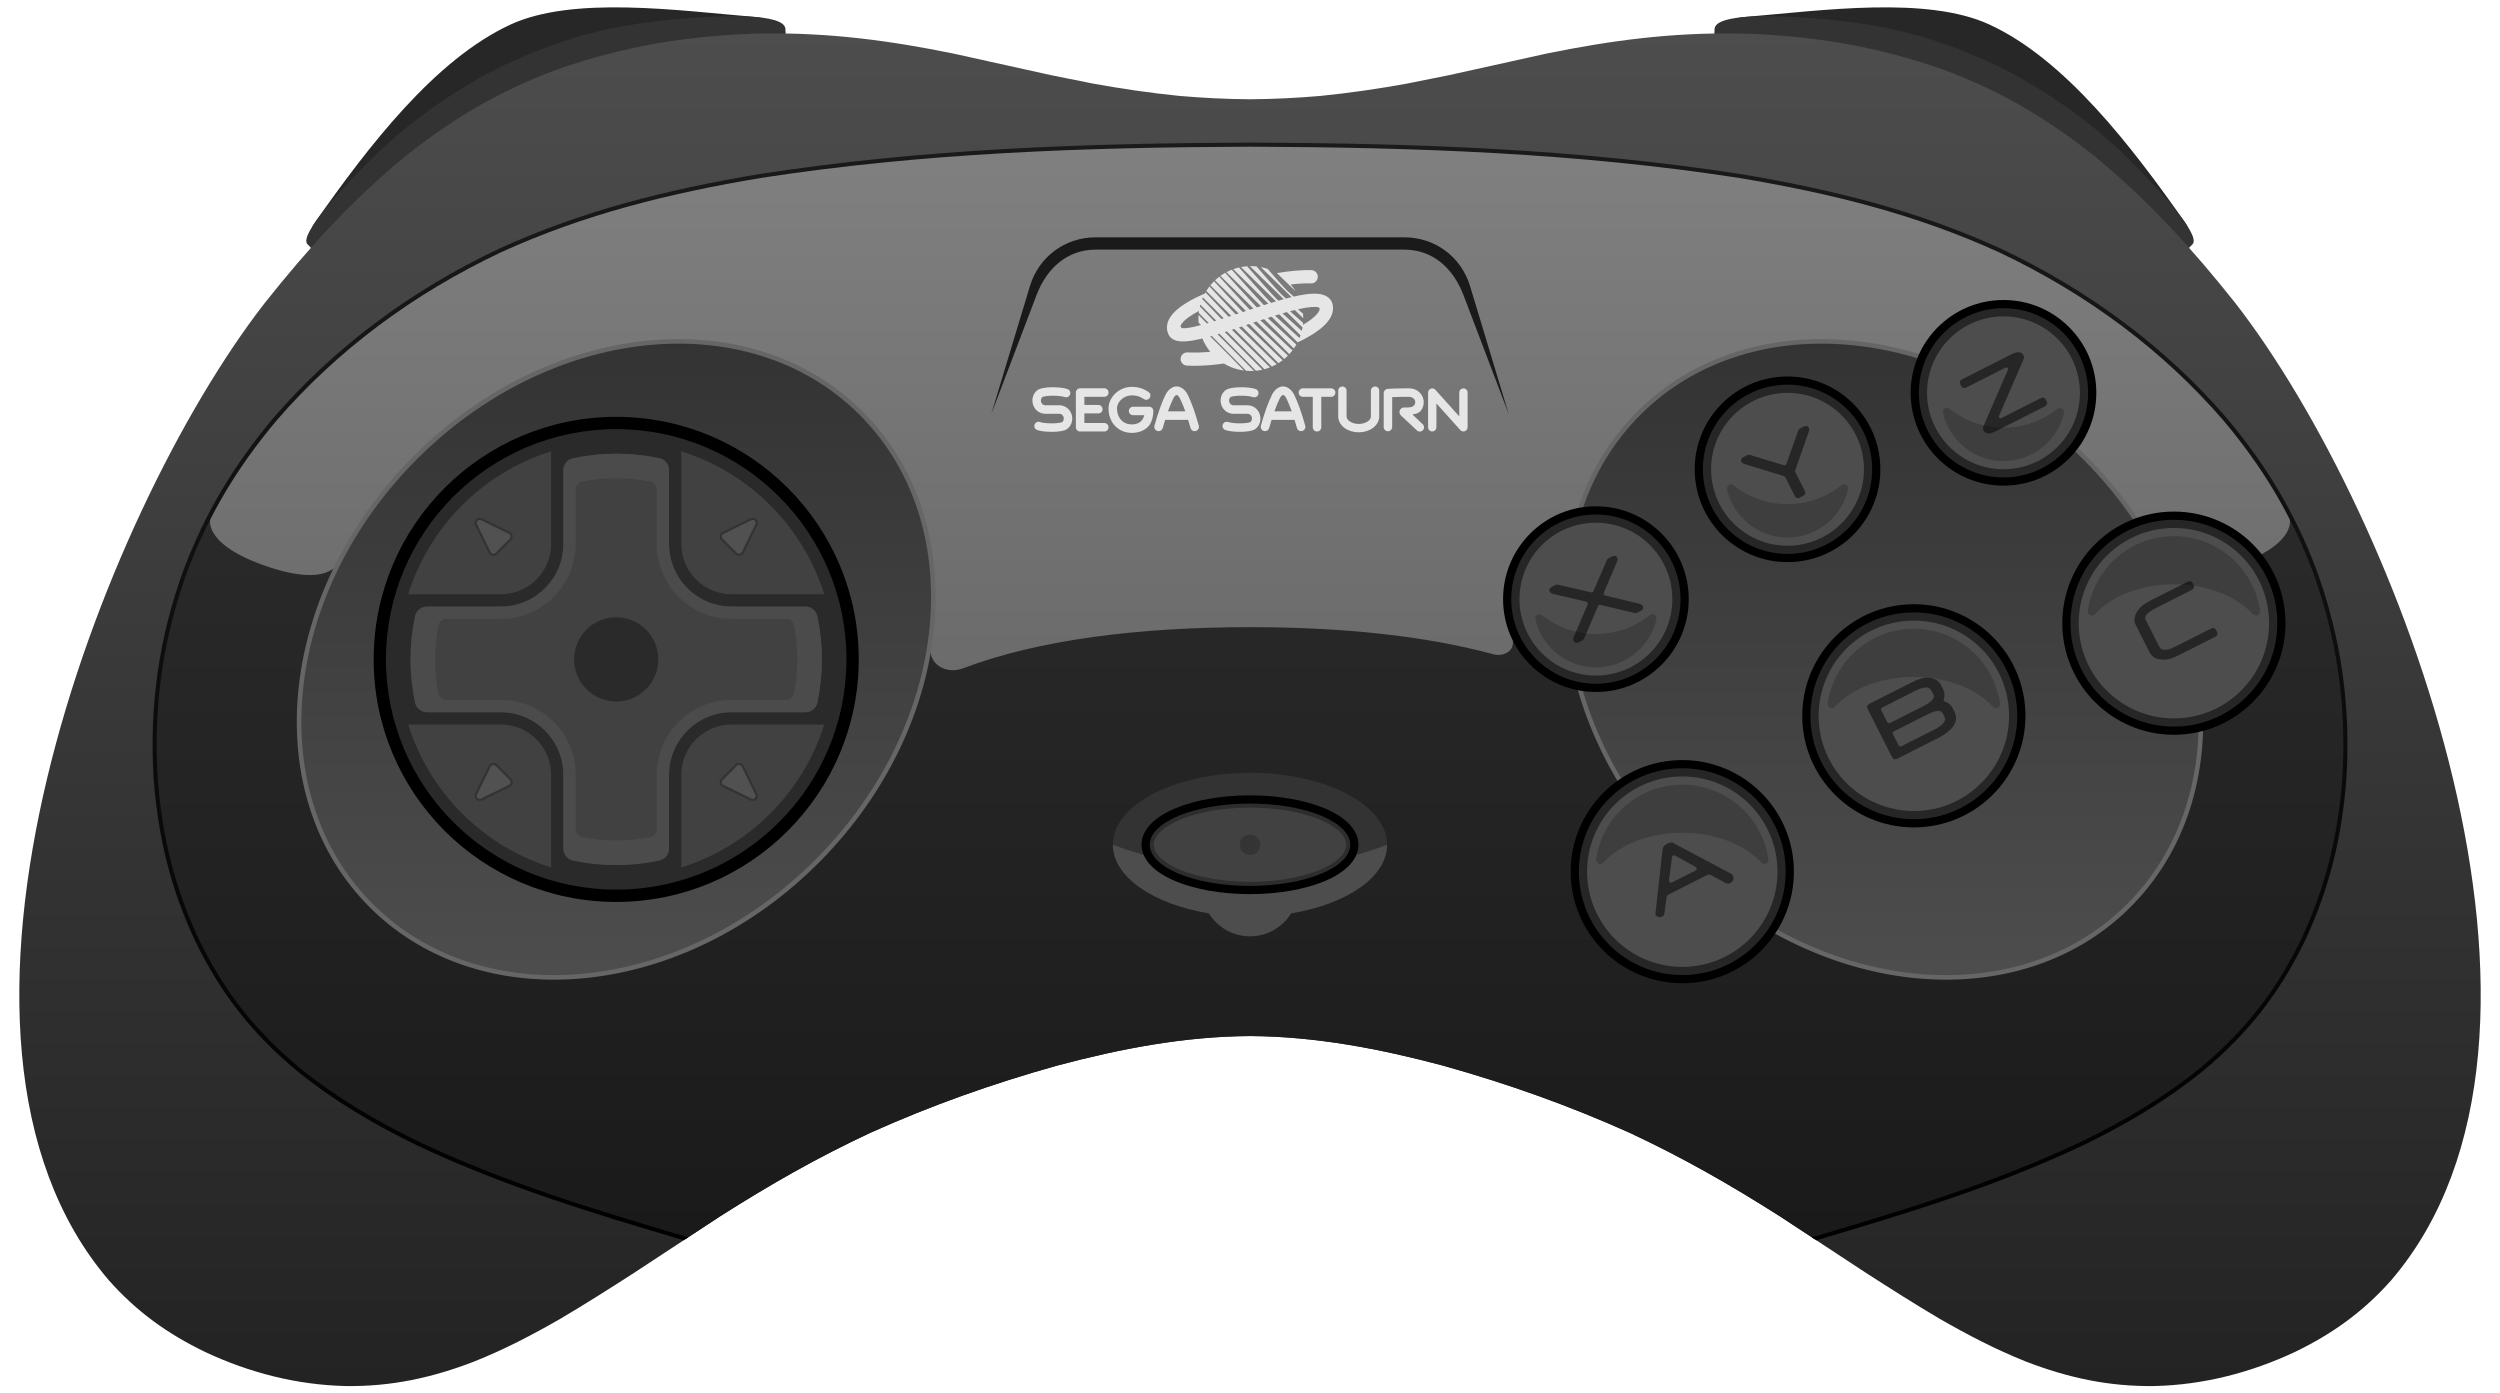 <?xml version="1.0" encoding="UTF-8"?>
<!DOCTYPE svg PUBLIC "-//W3C//DTD SVG 1.1//EN" "http://www.w3.org/Graphics/SVG/1.1/DTD/svg11.dtd">
<svg xml:space="preserve" viewBox="0 0 1098 612" width="1098px" height="612px" version="1.1" style="shape-rendering:geometricPrecision; fill-rule:evenodd; clip-rule:evenodd" xmlns="http://www.w3.org/2000/svg">
 <defs>
  <style type="text/css">
    .str0 {stroke:#666666;stroke-width:2}
    .fil10 {fill:black}
    .fil9 {fill:black}
    .fil21 {fill:#272727}
    .fil11 {fill:#2A2A2A}
    .fil8 {fill:#333333}
    .fil12 {fill:#414141}
    .fil16 {fill:#4B4B4B}
    .fil0 {fill:#4D4D4D}
    .fil13 {fill:#77828C}
    .fil6 {fill:#1A1A1A}
    .fil14 {fill:#333333}
    .fil15 {fill:#515151}
    .fil7 {fill:#E6E6E6}
    .fil18 {fill:black;fill-opacity:0.2}
    .fil17 {fill:#4D4D4D;fill-opacity:0.5}
    .fil20 {fill:black;fill-opacity:0.5}
    .fil19 {fill:#414141;fill-opacity:0.7}
    .fil5 {fill:url(#id0)}
    .fil1 {fill:url(#id1)}
    .fil2 {fill:url(#id2)}
    .fil3 {fill:url(#id3)}
    .fil4 {fill:url(#id4)}
  </style>
  <linearGradient id="id0" gradientUnits="userSpaceOnUse" x1="827.362" y1="427.333" x2="827.362" y2="147.988">
   <stop offset="0" style="stop-opacity:1; stop-color:#4D4D4D"/>
   <stop offset="1" style="stop-opacity:1; stop-color:#333333"/>
  </linearGradient>
  <linearGradient id="id1" gradientUnits="userSpaceOnUse" x1="549" y1="606.827" x2="549" y2="12.712">
   <stop offset="0" style="stop-opacity:1; stop-color:#232323"/>
   <stop offset="1" style="stop-opacity:1; stop-color:#4D4D4D"/>
  </linearGradient>
  <linearGradient id="id2" gradientUnits="userSpaceOnUse" x1="549" y1="351.975" x2="549" y2="61.583">
   <stop offset="0" style="stop-opacity:1; stop-color:#666666"/>
   <stop offset="1" style="stop-opacity:1; stop-color:gray"/>
  </linearGradient>
  <linearGradient id="id3" gradientUnits="userSpaceOnUse" x1="549.002" y1="542.184" x2="549.002" y2="223.452">
   <stop offset="0" style="stop-opacity:1; stop-color:#1A1A1A"/>
   <stop offset="1" style="stop-opacity:1; stop-color:#2A2A2A"/>
  </linearGradient>
  <linearGradient id="id4" gradientUnits="userSpaceOnUse" x1="549.002" y1="542.787" x2="549.002" y2="60.686">
   <stop offset="0" style="stop-opacity:1; stop-color:black"/>
   <stop offset="1" style="stop-opacity:1; stop-color:#1A1A1A"/>
  </linearGradient>
 </defs>
 <g>
  <path class="fil0" d="M924.19 65.098c-25.021,-20.097 -65.45,-40.779 -96.454,-48.268 -10.372,-2.505 -74.852,-12.546 -74.714,-2.122 0.282,1.867 6.513,1.443 9.906,1.481 31.452,0.729 59.918,5.43 89.623,15.979 25.104,9.304 45.359,21.996 66.217,38.749 15.033,12.412 37.641,40.824 42.639,37.892 5.102,-5.606 -30.469,-38.122 -37.217,-43.711zm-750.38 0c25.021,-20.097 65.45,-40.779 96.454,-48.268 10.372,-2.505 74.852,-12.546 74.714,-2.122 -0.282,1.867 -6.513,1.443 -9.906,1.481 -31.452,0.729 -59.918,5.43 -89.623,15.979 -25.104,9.304 -45.359,21.996 -66.217,38.749 -15.033,12.412 -37.641,40.824 -42.639,37.892 -5.102,-5.606 30.469,-38.122 37.217,-43.711z"/>
  <path class="fil1" d="M549 43.601c-10.522,-0.086 -20.571,-0.573 -31.052,-1.482 -12.974,-1.308 -25.427,-3.138 -38.252,-5.472l-18.021 -3.621 -42.71 -9.452c-28.782,-5.883 -54.586,-9.227 -84.031,-8.897 -31.451,0.728 -60.88,5.43 -90.584,15.98 -25.104,9.303 -46.048,21.719 -66.905,38.473 -23.304,19.24 -42.35,40.266 -61.115,63.877 -71.822,92.349 -160.451,321.851 -68.539,429.284 12.18,13.759 25.828,23.56 42.336,31.516 19.425,9.106 40.269,14.465 61.755,14.949 19.943,0.261 37.719,-3.594 56.277,-10.728 13.468,-5.387 25.628,-11.723 38.179,-18.95 10.985,-6.499 21.527,-13.197 32.262,-20.114l37.568 -24.687c21.827,-13.888 42.637,-25.802 66.107,-36.763 27.02,-12.121 53.465,-21.496 81.984,-29.5 27.8,-7.4 55.881,-12.823 84.741,-12.977 28.86,0.154 56.941,5.577 84.741,12.977 28.519,8.004 54.964,17.379 81.984,29.5 23.47,10.961 44.28,22.875 66.107,36.763l37.568 24.687c10.735,6.917 21.277,13.615 32.262,20.114 12.551,7.227 24.711,13.563 38.179,18.95 18.558,7.134 36.334,10.989 56.277,10.728 21.486,-0.484 42.33,-5.843 61.755,-14.949 16.508,-7.956 30.156,-17.757 42.336,-31.516 91.912,-107.433 3.283,-336.935 -68.539,-429.284 -18.765,-23.611 -37.811,-44.637 -61.115,-63.877 -20.857,-16.754 -41.801,-29.17 -66.905,-38.473 -29.704,-10.55 -59.133,-15.252 -90.584,-15.98 -29.445,-0.33 -55.249,3.014 -84.031,8.897l-42.71 9.452 -18.021 3.621c-12.825,2.334 -25.278,4.164 -38.252,5.472 -10.481,0.909 -20.53,1.396 -31.052,1.482z"/>
  <path class="fil2" d="M1005.253 225.394c-7.668,-14.589 -16.85,-27.981 -28.006,-41.249 -27.221,-31.601 -61.183,-56.318 -98.818,-74.112 -36.981,-16.893 -74.252,-26 -114.23,-32.722 -71.91,-11.123 -142.538,-13.479 -215.199,-13.786 -72.659,0.307 -143.293,2.662 -215.2,13.786 -39.975,6.719 -77.252,15.83 -114.229,32.722 -37.697,17.824 -71.538,42.483 -98.82,74.112 -11.165,13.297 -20.338,26.667 -28.003,41.249 -3.165,9.701 7.999,89.559 23.315,94.958 126.943,44.749 738.934,44.754 865.874,0 15.316,-5.399 26.481,-85.257 23.316,-94.958z"/>
  <path class="fil3" d="M796.818 544.126l-14.987 -9.849c-21.828,-13.891 -42.636,-25.799 -66.107,-36.763 -27.018,-12.12 -53.466,-21.497 -81.984,-29.5 -27.799,-7.4 -55.881,-12.823 -84.74,-12.977 -28.86,0.154 -56.941,5.577 -84.741,12.977 -28.519,8.004 -54.964,17.379 -81.984,29.5 -23.47,10.961 -44.28,22.875 -66.107,36.763l-14.989 9.85c-40.676,-12.057 -79.036,-23.711 -117.398,-41.772 -19.139,-9.311 -36.35,-19.393 -52.929,-32.817 -19.578,-16.389 -32.942,-33.373 -44.243,-56.454 -10.837,-23.069 -16.341,-45.78 -18.239,-71.151 -1.948,-31.777 2.213,-61.467 13.099,-91.397 3.363,-8.865 7.096,-17.184 11.279,-25.142 -3.165,9.701 7.998,17.557 23.315,22.957 15.318,5.399 28.502,6.39 33.017,-1.786 21.525,-19.765 261.968,16.158 259.467,35.137 -1.503,11.402 7.99,14.251 14.236,11.88 33.453,-12.7 77.7,-18.135 126.217,-18.135 39.748,0 76.632,3.649 107.061,11.95 3.534,0.964 9.053,-0.832 8.367,-6.056 53.185,17.312 234.04,-81.102 284.492,-34.776 4.515,8.176 17.699,7.186 33.017,1.786 15.317,-5.4 26.481,-13.256 23.316,-22.957 4.185,7.966 7.918,16.287 11.277,25.142 10.875,29.965 15.057,59.585 13.099,91.397 -1.918,25.406 -7.384,48.046 -18.239,71.151 -11.296,23.072 -24.669,40.074 -44.243,56.454 -16.59,13.432 -33.781,23.496 -52.929,32.817 -38.375,18.061 -76.709,29.71 -117.4,41.771z"/>
  <path class="fil4" d="M549 64.421c-36.299,0.153 -72.103,0.82 -107.833,2.837 -35.693,2.015 -71.285,5.38 -107.177,10.931 -19.964,3.355 -39.293,7.316 -58.19,12.533 -18.882,5.212 -37.389,11.693 -55.816,20.109 -19.112,9.036 -37.257,19.847 -54.018,32.416 -16.196,12.147 -31.138,25.958 -44.502,41.444 -8.597,10.24 -16.035,20.553 -22.48,31.397 -6.448,10.847 -11.933,22.262 -16.675,34.765 -5.418,14.9 -9.165,29.743 -11.313,44.815 -2.147,15.062 -2.698,30.358 -1.732,46.172 0.945,12.635 2.79,24.633 5.746,36.314 2.954,11.683 7.021,23.076 12.412,34.55 5.608,11.454 11.729,21.399 18.87,30.512 7.162,9.13 15.397,17.479 25.137,25.632 8.248,6.68 16.661,12.532 25.395,17.874 8.739,5.345 17.802,10.181 27.348,14.824 19.14,9.012 38.288,16.412 57.728,23.064 19.475,6.664 39.216,12.571 59.532,18.593l0.797 0.234 -1.965 1.292c-20.126,-5.967 -39.689,-11.829 -58.94,-18.417 -19.497,-6.671 -38.709,-14.097 -57.926,-23.145 -9.594,-4.666 -18.714,-9.533 -27.509,-14.911 -8.797,-5.38 -17.287,-11.289 -25.613,-18.031 -9.838,-8.233 -18.117,-16.62 -25.356,-25.849 -7.221,-9.213 -13.448,-19.322 -19.115,-30.899 -5.448,-11.591 -9.56,-23.106 -12.54,-34.888 -2.98,-11.782 -4.84,-23.853 -5.791,-36.589 -0.975,-15.932 -0.42,-31.399 1.744,-46.584 2.166,-15.196 5.942,-30.161 11.408,-45.186 4.781,-12.609 10.314,-24.126 16.811,-35.057 6.499,-10.934 13.967,-21.294 22.624,-31.605 13.446,-15.581 28.529,-29.531 44.829,-41.755 16.866,-12.65 35.086,-23.508 54.298,-32.592 18.519,-8.457 37.167,-14.992 56.134,-20.229 18.977,-5.239 38.321,-9.204 58.331,-12.567 35.978,-5.563 71.687,-8.943 107.416,-10.96 35.725,-2.017 71.579,-2.684 107.937,-2.837 36.358,0.153 72.203,0.82 107.928,2.837 35.728,2.017 71.438,5.397 107.416,10.96 20.01,3.363 39.354,7.328 58.33,12.567 18.967,5.237 37.616,11.772 56.135,20.229 19.212,9.084 37.431,19.942 54.297,32.592 16.301,12.224 31.384,26.174 44.829,41.755 8.658,10.311 16.126,20.671 22.625,31.605 6.497,10.931 12.03,22.448 16.811,35.057 5.465,15.025 9.242,29.99 11.408,45.186 2.164,15.185 2.719,30.652 1.744,46.584 -0.952,12.736 -2.811,24.807 -5.791,36.589 -2.98,11.782 -7.093,23.297 -12.54,34.888 -5.667,11.577 -11.895,21.686 -19.115,30.899 -7.239,9.229 -15.518,17.616 -25.357,25.849 -8.325,6.742 -16.816,12.651 -25.612,18.031 -8.794,5.378 -17.916,10.245 -27.51,14.911 -19.216,9.048 -38.428,16.474 -57.925,23.145 -19.251,6.588 -38.814,12.45 -58.941,18.418l-1.966 -1.292 0.798 -0.235c20.317,-6.022 40.057,-11.929 59.532,-18.593 19.44,-6.652 38.589,-14.052 57.729,-23.064 9.546,-4.643 18.609,-9.479 27.348,-14.824 8.734,-5.342 17.147,-11.194 25.395,-17.874 9.739,-8.153 17.974,-16.502 25.137,-25.632 7.141,-9.113 13.262,-19.058 18.87,-30.512 5.391,-11.474 9.458,-22.867 12.412,-34.55 2.956,-11.681 4.801,-23.679 5.746,-36.314 0.966,-15.814 0.415,-31.11 -1.733,-46.172 -2.147,-15.072 -5.894,-29.915 -11.312,-44.815 -4.742,-12.503 -10.227,-23.918 -16.675,-34.765 -6.446,-10.844 -13.883,-21.157 -22.481,-31.397 -13.364,-15.486 -28.305,-29.297 -44.502,-41.444 -16.76,-12.569 -34.905,-23.38 -54.017,-32.416 -18.428,-8.416 -36.935,-14.897 -55.817,-20.109 -18.896,-5.217 -38.225,-9.178 -58.19,-12.533 -35.891,-5.551 -71.483,-8.916 -107.176,-10.931 -35.73,-2.017 -71.537,-2.684 -107.836,-2.837z"/>
  <path class="fil5 str0" d="M720.255 180.99c-49.176,48.494 -41.089,136.435 18.065,196.421 59.154,59.985 146.973,69.299 196.149,20.805 49.176,-48.494 41.089,-136.436 -18.064,-196.421 -59.155,-59.986 -146.974,-69.3 -196.15,-20.805zm-342.51 0c49.176,48.494 41.089,136.435 -18.065,196.421 -59.154,59.985 -146.973,69.299 -196.149,20.805 -49.177,-48.494 -41.089,-136.436 18.064,-196.421 59.155,-59.986 146.974,-69.3 196.15,-20.805z"/>
  <path class="fil6" d="M662.626 181.856l-16.968 -56.182c-3.889,-12.879 -15.406,-21.444 -28.877,-21.444l-135.563 0c-13.471,0 -24.988,8.567 -28.877,21.444l-16.97 56.182 19.875 -52.266c4.449,-11.699 13.437,-19.954 25.971,-19.954l135.564 0c12.534,0 21.523,8.255 25.971,19.954l19.874 52.266z"/>
  <path class="fil7" d="M526.403 138.318c-0.036,0.528 -0.056,1.06 -0.056,1.597 0,0.595 0.022,1.185 0.067,1.768l1.071 1.085c-0.242,0.066 -0.478,0.128 -0.709,0.189l-0.262 -0.265c0.013,0.107 0.027,0.215 0.042,0.322 -3.807,0.984 -5.972,1.234 -7.147,1.126 -0.843,-0.078 -1.046,-0.862 -0.795,-1.337 0.088,-0.175 0.204,-0.359 0.34,-0.562 1.232,-1.767 3.898,-3.722 7.638,-5.684 -0.042,0.283 -0.078,0.57 -0.109,0.856l4.368 4.416c-0.264,0.077 -0.526,0.153 -0.785,0.227 -1.233,-1.256 -2.485,-2.534 -3.663,-3.738zm5.803 9.236l15.085 15.29c0.685,0.062 1.379,0.095 2.08,0.095 0.457,0 0.911,-0.016 1.361,-0.041 -4.775,-4.852 -11.174,-11.337 -12.912,-13.022 -0.611,-0.591 -1.712,-1.692 -3.076,-3.07 0.261,-0.079 0.525,-0.16 0.79,-0.241l16.084 16.264c0.974,-0.094 1.93,-0.249 2.865,-0.46 -4.88,-4.894 -12.479,-12.504 -14.386,-14.353 -0.475,-0.459 -1.242,-1.226 -2.194,-2.19 0.307,-0.097 0.617,-0.196 0.927,-0.295l16.511 16.624c0.837,-0.223 1.655,-0.492 2.451,-0.805 -4.842,-4.785 -13.391,-13.23 -15.418,-15.194 -0.323,-0.314 -0.781,-0.771 -1.34,-1.337 0.358,-0.117 0.718,-0.235 1.081,-0.354l16.485 16.547c0.729,-0.319 1.438,-0.675 2.126,-1.065 -4.772,-4.653 -13.965,-13.615 -16.065,-15.652 -0.145,-0.14 -0.315,-0.308 -0.509,-0.501 0.411,-0.136 0.822,-0.273 1.236,-0.411l16.096 16.113c0.641,-0.397 1.26,-0.825 1.856,-1.28 -4.542,-4.369 -13.406,-12.894 -16.061,-15.462l0.522 -0.174 0.839 -0.28 15.403 15.359c0.559,-0.463 1.097,-0.953 1.61,-1.467 -4.211,-3.993 -11.903,-11.291 -15.238,-14.483 0.494,-0.165 0.989,-0.329 1.484,-0.492l14.395 14.307c0.477,-0.518 0.931,-1.058 1.36,-1.617 -3.978,-3.725 -10.535,-9.871 -14.091,-13.238 0.541,-0.178 1.082,-0.354 1.62,-0.529l13.073 12.945c0.396,-0.566 0.768,-1.151 1.112,-1.753 -3.715,-3.429 -9.139,-8.445 -12.62,-11.698 0.582,-0.186 1.161,-0.37 1.736,-0.551l11.416 11.264 -0.016 0.031c5.696,-2.65 10.075,-5.536 12.636,-8.398 2.325,-2.579 3.285,-5.214 2.859,-7.821 -0.272,-1.714 -1.211,-3.1 -2.704,-4.001 -2.859,-1.729 -7.661,-1.48 -14.47,0.111 -1.393,-1.239 -2.475,-2.218 -3.021,-2.748 -1.408,-1.367 -5.011,-5.471 -8.414,-9.415 -0.976,-0.33 -1.982,-0.596 -3.011,-0.795l13.516 13.18c-0.8,0.196 -1.626,0.41 -2.479,0.639 -0.839,-0.761 -1.492,-1.363 -1.879,-1.738 -1.775,-1.723 -7.062,-7.757 -11.057,-12.366 -0.818,-0.088 -1.648,-0.135 -2.489,-0.135 -0.131,0 -0.261,0.003 -0.391,0.006l14.834 14.501c-0.756,0.209 -1.532,0.43 -2.329,0.663 -0.354,-0.33 -0.643,-0.604 -0.855,-0.809 -2.034,-1.968 -8.791,-9.646 -12.859,-14.304 -0.92,0.063 -1.825,0.181 -2.712,0.348l15.366 15.078c-0.704,0.21 -1.424,0.428 -2.159,0.654 -2.366,-2.314 -10.293,-11.262 -14.075,-15.551 -0.866,0.199 -1.713,0.448 -2.539,0.742l15.429 15.177c-0.643,0.201 -1.297,0.407 -1.962,0.619 -3.304,-3.433 -11.06,-12.113 -14.123,-15.552 -0.799,0.312 -1.577,0.669 -2.33,1.065l15.115 14.915c-0.582,0.188 -1.173,0.379 -1.773,0.575 -3.865,-4.073 -11.386,-12.406 -13.893,-15.19 -0.725,0.407 -1.426,0.851 -2.1,1.331l14.492 14.35c-0.528,0.173 -1.062,0.349 -1.601,0.528 -4.164,-4.394 -11.2,-12.107 -13.389,-14.512 -0.647,0.49 -1.268,1.012 -1.86,1.564l13.584 13.5c-0.437,0.144 -0.876,0.291 -1.32,0.439l-0.1 0.033c-4.169,-4.393 -10.421,-11.163 -12.613,-13.541 -0.57,0.563 -1.113,1.155 -1.623,1.774l12.411 12.375c-0.425,0.141 -0.848,0.28 -1.268,0.42 -3.927,-4.123 -9.217,-9.779 -11.553,-12.281 -0.49,0.632 -0.949,1.291 -1.373,1.974l10.947 10.957c-0.383,0.125 -0.764,0.249 -1.143,0.373 -3.492,-3.647 -7.767,-8.166 -10.173,-10.716 -0.106,0.182 -0.209,0.365 -0.31,0.551 -6.182,2.652 -12.173,6.051 -14.917,9.999 -2.23,3.207 -1.841,5.95 -1.115,7.685 1.822,4.408 8.043,3.623 13.905,2.286 0.352,-0.081 0.71,-0.167 1.073,-0.256 0.875,2.13 2.061,4.099 3.5,5.853 -3.588,0.324 -6.967,0.421 -9.989,0.266 -1.619,-0.088 -2.994,1.172 -3.053,2.791 -0.058,1.608 1.212,2.935 2.811,3.013 1.056,0.048 2.141,0.077 3.255,0.077 4.01,0 8.388,-0.338 12.95,-0.991 1.574,0.945 3.269,1.707 5.058,2.256 1.21,0.372 2.462,0.646 3.749,0.815 -4.364,-4.488 -9.305,-9.547 -10.807,-11.004 -0.744,-0.72 -2.219,-2.19 -4.013,-3.992 0.224,-0.063 0.449,-0.126 0.676,-0.191zm40.021 -4.864c0.035,-0.29 0.064,-0.582 0.089,-0.875 -1.914,-1.705 -3.915,-3.492 -5.724,-5.117 0.715,-0.191 1.413,-0.37 2.095,-0.537l3.705 3.622c-0.004,-0.665 -0.036,-1.324 -0.095,-1.975 -0.753,-0.665 -1.502,-1.327 -2.231,-1.972 5.167,-1.17 7.639,-1.142 8.782,-0.95 0.562,0.097 0.891,0.679 0.707,1.211 -0.271,0.785 -0.892,1.56 -1.318,2.035 -1.337,1.491 -3.388,3.034 -6.01,4.558zm-7.012 -5.617l6.851 6.724 -0.312 1.526c-2.753,-2.481 -5.906,-5.327 -8.503,-7.69 0.664,-0.194 1.319,-0.381 1.964,-0.56zm-3.396 0.984l9.373 9.219 -0.445 1.204c-3.334,-3.04 -7.622,-6.955 -10.774,-9.861 0.621,-0.192 1.237,-0.38 1.846,-0.562zm-33.512 -7.45l9.16 9.194c-0.338,0.107 -0.673,0.214 -1.006,0.319 -2.896,-3.001 -6.168,-6.42 -8.451,-8.809l0.297 -0.704zm-1.135 3.185l6.995 7.044c-0.296,0.091 -0.591,0.181 -0.883,0.27 -2.149,-2.209 -4.425,-4.561 -6.316,-6.518l0.204 -0.796zm33.648 -13.855c5.842,-0.969 11.138,-1.435 15.159,-1.282 1.609,0.058 2.859,1.406 2.791,3.014 -0.058,1.618 -1.405,2.868 -3.014,2.8 -2.484,-0.096 -5.52,0.071 -8.902,0.467 0.794,0.925 1.515,1.914 2.156,2.959l-8.195 -7.962 0.005 0.004zm81.92 50.645c-1.015,0 -1.835,0.82 -1.835,1.834l0 10.446 -10.498 -11.673c-0.51,-0.569 -1.311,-0.762 -2.022,-0.485 -0.71,0.272 -1.175,0.957 -1.175,1.712l0 15.239c0,1.015 0.821,1.835 1.835,1.835 1.014,0 1.834,-0.82 1.834,-1.835l0 -10.445 10.498 11.673c0.355,0.394 0.853,0.607 1.363,0.607 0.219,0 0.446,-0.039 0.659,-0.122 0.71,-0.272 1.175,-0.956 1.175,-1.713l0 -15.239c0,-1.014 -0.82,-1.834 -1.834,-1.834zm-22.158 11.667c-0.123,-0.117 -0.051,-0.33 0.123,-0.343 3.404,-0.213 4.418,-2.765 4.593,-4.935 0,-0.007 0,-0.013 0,-0.02 0.11,-1.537 -0.491,-3.171 -1.602,-4.366 -0.866,-0.931 -2.448,-2.035 -5.097,-2.035 -1.964,0 -4.174,0.032 -6.053,0.09 -3.088,0.096 -3.308,0.174 -3.598,0.284 -0.737,0.265 -1.228,0.963 -1.228,1.744l0 14.884c0,1.059 0.885,1.912 1.951,1.861 1.001,-0.045 1.776,-0.911 1.776,-1.912l0.001 -13.089c1.634,-0.065 4.341,-0.135 7.151,-0.135 1.046,0 1.841,0.284 2.364,0.846 0.53,0.569 0.633,1.24 0.613,1.557 -0.045,0.575 -0.199,2.274 -3.249,2.274l-1.595 0c-0.821,0 -1.583,0.465 -1.912,1.214 -0.349,0.795 -0.162,1.712 0.471,2.3l7.016 6.576c0.362,0.336 0.82,0.504 1.272,0.504 0.498,0 0.996,-0.2 1.364,-0.587 0.704,-0.75 0.665,-1.932 -0.084,-2.636l-4.277 -4.076zm-16.647 -12.501c-1.015,0 -1.835,0.821 -1.835,1.835l0 11.331c0,1.75 -2.494,3.288 -5.343,3.288 -2.841,0 -5.342,-1.538 -5.342,-3.288l0 -11.331c0,-1.014 -0.82,-1.835 -1.835,-1.835 -1.014,0 -1.834,0.821 -1.834,1.835l0 11.331c0,1.945 1.047,3.811 2.868,5.11 1.66,1.188 3.844,1.841 6.137,1.841 2.294,0 4.47,-0.653 6.137,-1.841 1.822,-1.299 2.868,-3.165 2.868,-5.11l0 -11.331c0.013,-1.014 -0.807,-1.835 -1.821,-1.835zm-19.303 0.802l-12.397 0c-1.027,0 -1.867,0.833 -1.867,1.866 0,1.028 0.834,1.867 1.867,1.867l4.335 0 0 13.372c0,1.028 0.833,1.868 1.867,1.868 1.033,0 1.867,-0.834 1.867,-1.868l0 -13.372 4.335 0c1.027,0 1.866,-0.833 1.866,-1.867 -0.006,-1.026 -0.839,-1.866 -1.873,-1.866zm-16.227 2.842c-0.963,-1.97 -2.836,-3.682 -4.884,-3.682 -2.048,0 -3.921,1.712 -4.884,3.682 -1.679,3.423 -3.269,7.861 -4.858,13.572 -0.278,1.008 0.311,2.048 1.311,2.326 0.168,0.045 0.343,0.071 0.511,0.071 0.827,0 1.589,-0.549 1.822,-1.382 0.349,-1.26 0.704,-2.449 1.052,-3.579l10.097 0c0.35,1.13 0.698,2.319 1.054,3.579 0.277,1.007 1.324,1.595 2.325,1.311 1.008,-0.278 1.596,-1.324 1.311,-2.326 -1.595,-5.711 -3.184,-10.149 -4.857,-13.572zm-8.695 7.28c0.768,-2.144 1.537,-4.012 2.325,-5.614 0.336,-0.684 0.879,-1.563 1.486,-1.563 0.614,0 1.156,0.879 1.492,1.563 0.788,1.609 1.557,3.47 2.326,5.614l-7.629 0 0 0zm-6.144 2.662c-0.246,-3.03 -2.694,-5.336 -5.633,-5.336 -0.065,0 -0.123,0 -0.188,0l-1.699 0c-0.013,0 -0.025,0 -0.032,0l-4.128 0 -0.077 0c-1.034,0.038 -1.906,-0.788 -1.996,-1.893 -0.058,-0.859 0.361,-1.718 0.904,-1.841l0.103 -0.026c2.429,-0.691 7.61,-0.51 9.425,0.149 0.97,0.349 2.036,-0.155 2.384,-1.125 0.349,-0.968 -0.155,-2.035 -1.124,-2.383 -2.674,-0.963 -8.643,-1.079 -11.667,-0.233 -2.332,0.556 -3.947,3.011 -3.746,5.737l0 0.019c0.245,3.03 2.693,5.337 5.633,5.337 0.065,0 0.123,0 0.187,0l1.699 0c0.013,0 0.026,0 0.032,0l4.129 0 0.077 0c1.033,-0.04 1.905,0.787 1.996,1.892 0.058,0.86 -0.362,1.719 -0.904,1.841l-0.104 0.026c-2.429,0.691 -7.61,0.51 -9.425,-0.148 -0.969,-0.35 -2.034,0.154 -2.383,1.123 -0.35,0.969 0.154,2.035 1.123,2.384 1.466,0.53 3.928,0.801 6.35,0.801 1.99,0 3.954,-0.188 5.317,-0.569 2.332,-0.555 3.947,-3.01 3.747,-5.736l0 -0.019zm-31.906 -9.942c-0.962,-1.97 -2.836,-3.682 -4.884,-3.682 -2.047,0 -3.921,1.712 -4.883,3.682 -1.68,3.423 -3.269,7.861 -4.859,13.572 -0.277,1.008 0.311,2.048 1.312,2.326 0.168,0.045 0.342,0.071 0.51,0.071 0.827,0 1.589,-0.549 1.822,-1.382 0.349,-1.26 0.704,-2.449 1.053,-3.579l10.09 0c0.349,1.13 0.698,2.319 1.053,3.579 0.278,1.007 1.325,1.595 2.326,1.311 1.008,-0.278 1.596,-1.324 1.312,-2.326 -1.59,-5.711 -3.179,-10.149 -4.852,-13.572zm-8.702 7.274c0.769,-2.144 1.538,-4.012 2.326,-5.614 0.336,-0.685 0.879,-1.563 1.486,-1.563 0.613,0 1.157,0.878 1.492,1.563 0.788,1.608 1.557,3.47 2.326,5.614l-7.63 0 0 0zm-6.415 -0.187c0,-0.052 0,-0.104 -0.006,-0.149 0,-0.013 0,-0.026 -0.006,-0.039 -0.007,-0.052 -0.013,-0.097 -0.02,-0.148 0,-0.013 -0.006,-0.026 -0.006,-0.039 -0.013,-0.046 -0.019,-0.097 -0.039,-0.142 -0.006,-0.013 -0.006,-0.027 -0.013,-0.039 -0.013,-0.045 -0.032,-0.09 -0.051,-0.136 -0.007,-0.013 -0.013,-0.025 -0.013,-0.038 -0.019,-0.046 -0.039,-0.085 -0.059,-0.13 -0.006,-0.012 -0.013,-0.026 -0.019,-0.039 -0.026,-0.038 -0.045,-0.077 -0.071,-0.116 -0.007,-0.013 -0.013,-0.026 -0.026,-0.032 -0.026,-0.039 -0.052,-0.071 -0.084,-0.11 -0.006,-0.013 -0.02,-0.019 -0.026,-0.032 -0.032,-0.032 -0.058,-0.072 -0.09,-0.104 -0.013,-0.013 -0.02,-0.019 -0.033,-0.032 -0.032,-0.033 -0.064,-0.065 -0.096,-0.091 -0.014,-0.006 -0.026,-0.019 -0.033,-0.025 -0.032,-0.026 -0.071,-0.052 -0.11,-0.078 -0.013,-0.006 -0.026,-0.019 -0.038,-0.025 -0.039,-0.026 -0.071,-0.045 -0.11,-0.072 -0.013,-0.006 -0.032,-0.013 -0.045,-0.026 -0.039,-0.019 -0.078,-0.038 -0.116,-0.057 -0.02,-0.007 -0.04,-0.013 -0.053,-0.02 -0.038,-0.013 -0.077,-0.033 -0.116,-0.039 -0.019,-0.006 -0.038,-0.013 -0.064,-0.019 -0.039,-0.013 -0.078,-0.019 -0.11,-0.026 -0.026,-0.006 -0.046,-0.006 -0.071,-0.013 -0.039,-0.006 -0.071,-0.013 -0.11,-0.019 -0.026,0 -0.052,-0.007 -0.077,-0.007 -0.026,0 -0.046,-0.006 -0.071,-0.006 -0.013,0 -0.026,0 -0.039,0 -0.006,0 -0.019,0 -0.026,0l-7.055 0c-1.026,0 -1.866,0.833 -1.866,1.867 0,1.027 0.833,1.867 1.866,1.867l4.936 0c-0.852,3.462 -3.611,4.038 -5.529,4.038 -3.805,0 -6.467,-2.882 -6.467,-7.003 0,-3.011 3.081,-5.75 6.467,-5.75 2.073,0 3.611,0.472 5.303,1.621 0.853,0.582 2.009,0.356 2.591,-0.49 0.581,-0.853 0.355,-2.01 -0.491,-2.591 -2.307,-1.57 -4.587,-2.267 -7.397,-2.267 -2.642,0 -5.168,0.995 -7.125,2.81 -1.951,1.802 -3.069,4.238 -3.069,6.667 0,3.126 1.04,5.833 3.01,7.817 1.867,1.879 4.419,2.913 7.184,2.913 2.597,0 4.878,-0.75 6.602,-2.164 1.434,-1.176 2.765,-3.411 2.907,-7.403 0,-0.019 0,-0.033 0,-0.052 0,-0.007 0,-0.013 0,-0.013 -0.02,0 -0.02,-0.007 -0.02,-0.019zm-21.537 5.31l-8.754 0 0 -4.212 6.125 0c1.027,0 1.866,-0.834 1.866,-1.868 0,-1.026 -0.833,-1.866 -1.866,-1.866l-6.125 0 0 -3.573 8.754 0c1.027,0 1.867,-0.833 1.867,-1.867 0,-1.026 -0.834,-1.867 -1.867,-1.867l-10.62 0.001c-1.027,0 -1.867,0.833 -1.867,1.866l0 15.24c0,1.027 0.833,1.867 1.867,1.867l10.62 0c1.027,0 1.867,-0.834 1.867,-1.867 -0.007,-1.021 -0.84,-1.854 -1.867,-1.854zm-14.09 -2.455c-0.245,-3.03 -2.693,-5.336 -5.633,-5.336 -0.064,0 -0.122,0 -0.187,0l-1.699 0c-0.013,0 -0.026,0 -0.032,0l-4.128 0 -0.078 0c-1.033,0.038 -1.905,-0.788 -1.996,-1.893 -0.058,-0.859 0.362,-1.718 0.905,-1.841l0.103 -0.026c2.429,-0.691 7.61,-0.51 9.426,0.149 0.969,0.349 2.034,-0.155 2.383,-1.125 0.349,-0.968 -0.155,-2.035 -1.124,-2.383 -2.674,-0.963 -8.643,-1.079 -11.667,-0.233 -2.332,0.556 -3.947,3.011 -3.746,5.737l0 0.019c0.245,3.03 2.694,5.337 5.633,5.337 0.064,0 0.122,0 0.187,0l1.699 0c0.013,0 0.026,0 0.032,0l4.128 0 0.078 0c1.033,-0.04 1.906,0.787 1.995,1.892 0.059,0.86 -0.361,1.719 -0.904,1.841l-0.103 0.026c-2.429,0.691 -7.61,0.51 -9.425,-0.148 -0.969,-0.35 -2.035,0.154 -2.384,1.123 -0.349,0.969 0.155,2.035 1.124,2.384 1.467,0.53 3.928,0.801 6.351,0.801 1.989,0 3.953,-0.188 5.316,-0.569 2.332,-0.555 3.947,-3.01 3.746,-5.736l0 -0.019z"/>
  <path class="fil0" d="M609.228 371.005c0,14.143 -17.722,26.114 -42.153,30.141 -3.742,6.052 -10.437,10.086 -18.076,10.086 -7.638,0 -14.334,-4.034 -18.076,-10.086 -24.43,-4.027 -42.151,-15.998 -42.151,-30.141l120.456 0z"/>
  <path class="fil8" d="M548.999 339.415c33.263,0 60.228,14.144 60.229,31.59 -18.24,6.931 -38.663,10.815 -60.229,10.815 -21.565,0 -41.988,-3.884 -60.227,-10.815 0,-17.446 26.964,-31.59 60.227,-31.59z"/>
  <circle class="fil9" cx="270.638" cy="289.603" r="106.524"/>
  <path class="fil10" d="M548.999 349.315c12.611,0 24.107,2.132 32.496,5.579 9.349,3.841 15.133,9.516 15.133,16.111 0,6.595 -5.784,12.27 -15.133,16.111 -8.389,3.447 -19.885,5.579 -32.496,5.579 -12.611,0 -24.107,-2.132 -32.496,-5.579 -9.348,-3.841 -15.132,-9.516 -15.132,-16.111 0,-6.595 5.784,-12.27 15.132,-16.111 8.389,-3.447 19.885,-5.579 32.496,-5.579z"/>
  <circle class="fil9" cx="700.92" cy="263.142" r="40.77"/>
  <circle class="fil9" cx="785.084" cy="206.112" r="40.77"/>
  <circle class="fil9" cx="879.932" cy="172.527" r="40.77"/>
  <circle class="fil9" cx="738.862" cy="382.835" r="49.014"/>
  <circle class="fil9" cx="840.562" cy="314.383" r="49.014"/>
  <circle class="fil9" cx="954.779" cy="273.703" r="49.014"/>
  <circle class="fil11" cx="270.638" cy="289.603" r="101.124"/>
  <path class="fil12" d="M293.836 206.551l0 32.355c0,15.187 12.312,27.499 27.499,27.499l32.354 0c2.576,0 4.744,1.753 5.282,4.272 1.302,6.102 1.991,12.434 1.991,18.926 0,6.491 -0.689,12.823 -1.991,18.926 -0.538,2.519 -2.705,4.272 -5.282,4.272l-32.354 0c-15.187,0 -27.499,12.311 -27.499,27.499l0 32.354c0,2.576 -1.753,4.744 -4.272,5.282 -6.103,1.302 -12.434,1.991 -18.926,1.991 -6.492,0 -12.823,-0.689 -18.926,-1.991 -2.519,-0.538 -4.272,-2.705 -4.272,-5.282l0 -32.354c0,-15.188 -12.312,-27.499 -27.499,-27.499l-32.355 0c-2.575,0 -4.744,-1.753 -5.281,-4.272 -1.303,-6.103 -1.991,-12.434 -1.991,-18.926 0,-6.492 0.688,-12.824 1.991,-18.926 0.537,-2.519 2.705,-4.272 5.281,-4.272l32.355 0c15.187,0 27.499,-12.312 27.499,-27.499l0 -32.355c0,-2.575 1.753,-4.744 4.272,-5.281 6.103,-1.303 12.434,-1.991 18.926,-1.991 6.491,0 12.823,0.688 18.926,1.991 2.519,0.537 4.272,2.705 4.272,5.281zm-23.199 64.552c10.216,0 18.499,8.283 18.499,18.5 0,10.217 -8.283,18.499 -18.499,18.499 -10.218,0 -18.501,-8.282 -18.501,-18.499 0,-10.217 8.283,-18.5 18.501,-18.5zm91.371 47.097c-9.338,29.863 -32.908,53.435 -62.772,62.773l0 -40.668c0,-12.208 9.896,-22.105 22.104,-22.105l40.668 0zm-119.968 62.773c-29.863,-9.338 -53.436,-32.908 -62.774,-62.773l40.67 0c12.208,0 22.104,9.897 22.104,22.105l0 40.668zm0 -182.741l0 40.669c0,12.207 -9.896,22.104 -22.104,22.104l-40.67 0c9.339,-29.863 32.91,-53.435 62.774,-62.773zm119.968 62.773l-40.668 0c-12.208,0 -22.104,-9.897 -22.104,-22.104l0 -40.669c29.863,9.338 53.434,32.91 62.772,62.773z"/>
  <path class="fil13" d="M187.556 307.411l0.01 0.002c-0.009,-0.003 -0.019,-0.009 -0.01,-0.002z"/>
  <path class="fil13" d="M187.577 307.433c0.015,0.012 0.002,-0.005 -0.001,-0.018 -0.026,-0.004 -0.013,0.002 0.001,0.018z"/>
  <path class="fil13" d="M353.719 271.794l-0.01 -0.002c0.01,0.003 0.02,0.009 0.01,0.002z"/>
  <path class="fil13" d="M353.698 271.773c-0.015,-0.012 -0.001,0.004 0.002,0.018 0.026,0.004 0.012,-0.004 -0.002,-0.018z"/>
  <path class="fil14" d="M208.639 348.527l5.994 -12.221c0.336,-0.683 0.935,-1.132 1.687,-1.256 0.748,-0.124 1.465,0.106 2.001,0.642l6.228 6.228c0.536,0.536 0.765,1.253 0.641,2 -0.124,0.753 -0.571,1.352 -1.256,1.688l-12.221 5.994c-0.894,0.438 -1.933,0.267 -2.637,-0.437 -0.704,-0.704 -0.875,-1.745 -0.437,-2.638zm118.004 -12.221l5.993 12.221c0.439,0.893 0.268,1.934 -0.436,2.638 -0.705,0.705 -1.744,0.875 -2.638,0.437l-12.221 -5.994c-0.683,-0.336 -1.132,-0.935 -1.256,-1.688 -0.124,-0.747 0.106,-1.464 0.642,-2l6.227 -6.228c0.536,-0.536 1.254,-0.766 2.002,-0.642 0.751,0.124 1.352,0.573 1.687,1.256zm-9.302 -102.708l12.221 -5.994c0.893,-0.439 1.934,-0.267 2.638,0.437 0.704,0.704 0.875,1.743 0.436,2.637l-5.993 12.221c-0.335,0.684 -0.936,1.132 -1.687,1.256 -0.748,0.124 -1.466,-0.106 -2.002,-0.641l-6.227 -6.228c-0.536,-0.536 -0.766,-1.253 -0.642,-2.001 0.124,-0.752 0.573,-1.352 1.256,-1.687zm-105.628 -5.994l12.221 5.994c0.685,0.336 1.132,0.935 1.256,1.687 0.124,0.748 -0.105,1.465 -0.641,2.001l-6.228 6.228c-0.536,0.536 -1.253,0.765 -2.001,0.641 -0.752,-0.124 -1.351,-0.572 -1.687,-1.256l-5.994 -12.221c-0.439,-0.893 -0.268,-1.933 0.437,-2.637 0.703,-0.704 1.744,-0.875 2.637,-0.437z"/>
  <path class="fil15" d="M215.527 336.744l-5.994 12.221c-0.251,0.511 -0.153,1.09 0.249,1.493 0.403,0.403 0.982,0.501 1.494,0.249l12.221 -5.993c0.391,-0.192 0.638,-0.524 0.709,-0.954 0.072,-0.435 -0.052,-0.822 -0.364,-1.134l-6.228 -6.228c-0.312,-0.312 -0.698,-0.435 -1.134,-0.363 -0.43,0.07 -0.761,0.318 -0.953,0.709zm7.97 -102.252l-12.221 -5.994c-0.512,-0.251 -1.091,-0.153 -1.494,0.249 -0.402,0.403 -0.5,0.982 -0.249,1.494l5.994 12.221c0.192,0.39 0.523,0.638 0.953,0.709 0.436,0.072 0.822,-0.052 1.134,-0.364l6.228 -6.228c0.312,-0.312 0.436,-0.698 0.364,-1.134 -0.071,-0.43 -0.318,-0.761 -0.709,-0.953zm106.503 -5.994l-12.221 5.994c-0.391,0.192 -0.639,0.523 -0.709,0.953 -0.072,0.436 0.051,0.822 0.364,1.134l6.227 6.228c0.312,0.312 0.699,0.436 1.134,0.364 0.43,-0.071 0.763,-0.318 0.954,-0.709l5.993 -12.221c0.252,-0.512 0.154,-1.091 -0.249,-1.494 -0.402,-0.402 -0.982,-0.5 -1.493,-0.249zm1.742 120.467l-5.993 -12.221c-0.191,-0.391 -0.524,-0.639 -0.954,-0.709 -0.435,-0.072 -0.822,0.051 -1.134,0.363l-6.227 6.228c-0.313,0.313 -0.436,0.698 -0.364,1.134 0.07,0.43 0.318,0.762 0.709,0.954l12.221 5.993c0.512,0.252 1.09,0.154 1.493,-0.249 0.403,-0.403 0.5,-0.982 0.249,-1.493z"/>
  <path class="fil16" d="M293.836 206.551l0 32.355c0,15.187 12.312,27.499 27.499,27.499l32.354 0c2.576,0 4.744,1.753 5.282,4.272 1.302,6.102 1.991,12.434 1.991,18.926 0,6.491 -0.689,12.823 -1.991,18.926 -0.538,2.519 -2.705,4.272 -5.282,4.272l-32.354 0c-15.187,0 -27.499,12.311 -27.499,27.499l0 32.354c0,2.576 -1.753,4.744 -4.272,5.282 -6.103,1.302 -12.434,1.991 -18.926,1.991 -6.492,0 -12.823,-0.689 -18.926,-1.991 -2.519,-0.538 -4.272,-2.705 -4.272,-5.282l0 -32.354c0,-15.188 -12.312,-27.499 -27.499,-27.499l-32.355 0c-2.575,0 -4.744,-1.753 -5.281,-4.272 -1.303,-6.103 -1.991,-12.434 -1.991,-18.926 0,-6.492 0.688,-12.824 1.991,-18.926 0.537,-2.519 2.705,-4.272 5.281,-4.272l32.355 0c15.187,0 27.499,-12.312 27.499,-27.499l0 -32.355c0,-2.575 1.753,-4.744 4.272,-5.281 6.103,-1.303 12.434,-1.991 18.926,-1.991 6.491,0 12.823,0.688 18.926,1.991 2.519,0.537 4.272,2.705 4.272,5.281zm-5.4 32.355l0 -23.901c0,-1.747 -1.214,-3.213 -2.93,-3.537 -4.816,-0.911 -9.786,-1.389 -14.868,-1.389 -5.082,0 -10.053,0.477 -14.87,1.389 -1.716,0.325 -2.93,1.79 -2.93,3.537l0.002 23.901c0,9.083 -3.683,17.309 -9.637,23.262 -5.953,5.954 -14.179,9.636 -23.262,9.636l-23.901 0c-1.747,0 -3.213,1.215 -3.537,2.93 -0.911,4.816 -1.389,9.787 -1.389,14.869 0,5.082 0.477,10.053 1.389,14.869 0.325,1.716 1.79,2.931 3.537,2.931l23.901 -0.002c9.083,0 17.309,3.683 23.262,9.636 5.954,5.954 9.637,14.179 9.637,23.263l0 23.901c0,1.746 1.214,3.212 2.929,3.537 4.816,0.911 9.787,1.389 14.869,1.389 5.082,0 10.053,-0.478 14.869,-1.389 1.716,-0.325 2.931,-1.791 2.931,-3.537l-0.002 -23.901c0,-9.084 3.683,-17.309 9.636,-23.263 5.954,-5.953 14.179,-9.636 23.263,-9.636l23.901 0c1.746,0 3.212,-1.214 3.537,-2.93 0.911,-4.816 1.389,-9.786 1.389,-14.868 0,-5.082 -0.478,-10.053 -1.389,-14.87 -0.325,-1.716 -1.791,-2.93 -3.537,-2.93l-23.901 0.001c-9.084,0 -17.309,-3.682 -23.263,-9.636 -5.953,-5.953 -9.636,-14.179 -9.636,-23.262z"/>
  <path class="fil17" d="M738.862 337.421c25.081,0 45.414,20.333 45.414,45.414 0,25.081 -20.333,45.414 -45.414,45.414 -25.081,0 -45.414,-20.333 -45.414,-45.414 0,-25.081 20.333,-45.414 45.414,-45.414z"/>
  <path class="fil17" d="M840.562 268.969c25.081,0 45.414,20.333 45.414,45.414 0,25.081 -20.333,45.415 -45.414,45.415 -25.081,0 -45.415,-20.334 -45.415,-45.415 0,-25.081 20.334,-45.414 45.415,-45.414z"/>
  <path class="fil17" d="M954.779 228.289c25.081,0 45.414,20.333 45.414,45.414 0,25.081 -20.333,45.414 -45.414,45.414 -25.081,0 -45.414,-20.333 -45.414,-45.414 0,-25.081 20.333,-45.414 45.414,-45.414z"/>
  <path class="fil17" d="M785.084 168.942c20.528,0 37.17,16.642 37.17,37.17 0,20.528 -16.642,37.17 -37.17,37.17 -20.528,0 -37.17,-16.642 -37.17,-37.17 0,-20.528 16.642,-37.17 37.17,-37.17z"/>
  <path class="fil17" d="M879.931 135.357c20.529,0 37.171,16.642 37.171,37.17 0,20.528 -16.642,37.17 -37.171,37.17 -20.527,0 -37.169,-16.642 -37.169,-37.17 0,-20.528 16.642,-37.17 37.169,-37.17z"/>
  <circle class="fil0" cx="738.862" cy="382.835" r="41.814"/>
  <circle class="fil0" cx="840.562" cy="314.383" r="41.814"/>
  <circle class="fil0" cx="954.779" cy="273.703" r="41.814"/>
  <path class="fil17" d="M700.92 225.972c20.528,0 37.17,16.642 37.17,37.17 0,20.528 -16.642,37.17 -37.17,37.17 -20.528,0 -37.17,-16.642 -37.17,-37.17 0,-20.528 16.642,-37.17 37.17,-37.17z"/>
  <circle class="fil0" cx="785.084" cy="206.112" r="33.57"/>
  <circle class="fil0" cx="879.931" cy="172.527" r="33.57"/>
  <circle class="fil0" cx="700.92" cy="263.142" r="33.57"/>
  <path class="fil18" d="M727.496 271.974c-2.782,12.107 -13.625,21.138 -26.576,21.138 -12.951,0 -23.793,-9.031 -26.575,-21.138 -0.174,-0.76 0.136,-1.511 0.795,-1.926 0.659,-0.415 1.47,-0.37 2.08,0.115 6.502,5.181 14.739,8.279 23.7,8.279 8.961,0 17.198,-3.098 23.701,-8.279 0.609,-0.485 1.421,-0.53 2.08,-0.115 0.66,0.415 0.97,1.166 0.795,1.926z"/>
  <path class="fil18" d="M738.862 344.621c19.266,0 35.202,14.258 37.832,32.797 0.113,0.793 -0.287,1.536 -1.012,1.879 -0.724,0.343 -1.554,0.18 -2.096,-0.411 -7.226,-7.886 -20.076,-13.133 -34.724,-13.133 -14.649,0 -27.499,5.249 -34.726,13.135 -0.541,0.591 -1.37,0.754 -2.095,0.412 -0.724,-0.343 -1.125,-1.087 -1.013,-1.88 2.63,-18.539 18.567,-32.799 37.834,-32.799z"/>
  <path class="fil18" d="M811.66 214.943c-2.782,12.107 -13.625,21.138 -26.576,21.138 -12.951,0 -23.794,-9.031 -26.575,-21.138 -0.175,-0.759 0.136,-1.51 0.795,-1.925 0.659,-0.415 1.47,-0.371 2.08,0.115 6.502,5.181 14.739,8.279 23.7,8.279 8.961,0 17.198,-3.098 23.701,-8.279 0.609,-0.486 1.421,-0.53 2.08,-0.115 0.66,0.415 0.969,1.166 0.795,1.925z"/>
  <path class="fil18" d="M906.508 181.359c-2.782,12.107 -13.625,21.138 -26.577,21.138 -12.951,0 -23.793,-9.031 -26.575,-21.138 -0.174,-0.759 0.136,-1.511 0.796,-1.926 0.659,-0.415 1.47,-0.37 2.079,0.116 6.503,5.18 14.74,8.278 23.7,8.278 8.962,0 17.198,-3.098 23.701,-8.278 0.61,-0.486 1.422,-0.531 2.081,-0.116 0.659,0.416 0.969,1.167 0.795,1.926z"/>
  <path class="fil18" d="M840.562 276.17c19.266,0 35.202,14.257 37.832,32.797 0.112,0.793 -0.288,1.536 -1.012,1.878 -0.725,0.344 -1.555,0.181 -2.096,-0.41 -7.226,-7.886 -20.077,-13.133 -34.724,-13.133 -14.65,0 -27.5,5.249 -34.726,13.135 -0.541,0.591 -1.37,0.754 -2.096,0.411 -0.724,-0.343 -1.124,-1.086 -1.012,-1.879 2.63,-18.54 18.567,-32.799 37.834,-32.799z"/>
  <path class="fil18" d="M954.779 235.49c19.266,0 35.202,14.257 37.833,32.796 0.112,0.794 -0.288,1.536 -1.013,1.879 -0.724,0.343 -1.554,0.181 -2.096,-0.411 -7.226,-7.886 -20.076,-13.132 -34.724,-13.132 -14.649,0 -27.499,5.248 -34.725,13.135 -0.541,0.591 -1.371,0.753 -2.096,0.411 -0.724,-0.343 -1.125,-1.086 -1.013,-1.88 2.631,-18.539 18.568,-32.798 37.834,-32.798z"/>
  <path class="fil19" d="M548.999 352.915c24.317,0 44.028,8.1 44.028,18.09 0,9.99 -19.711,18.09 -44.028,18.09 -24.316,0 -44.028,-8.1 -44.028,-18.09 0,-9.99 19.712,-18.09 44.028,-18.09z"/>
  <path class="fil12" d="M579.449 359.873c-7.755,-3.186 -18.518,-5.158 -30.45,-5.158 -11.931,0 -22.694,1.972 -30.449,5.158 -7.277,2.989 -11.779,6.937 -11.779,11.132 0,4.195 4.502,8.143 11.779,11.132 7.755,3.186 18.518,5.158 30.449,5.158 11.932,0 22.695,-1.972 30.45,-5.158 7.277,-2.989 11.778,-6.937 11.778,-11.132 0,-4.195 -4.501,-8.143 -11.778,-11.132z"/>
  <path class="fil18" d="M548.999 366.505c2.485,0 4.5,2.014 4.5,4.5 0,2.485 -2.015,4.5 -4.5,4.5 -2.485,0 -4.5,-2.015 -4.5,-4.5 0,-2.486 2.015,-4.5 4.5,-4.5z"/>
  <path class="fil20" d="M963.374 256.758c0.523,1.034 0.265,1.818 -0.776,2.344l-15.673 7.922c-3.803,1.922 -5.322,3.642 -4.552,5.166l6.041 11.952c0.578,1.143 1.822,1.515 3.733,1.114 0.84,-0.175 2.158,-0.712 3.957,-1.622l14.953 -7.557c1.028,-0.52 1.805,-0.259 2.335,0.788l0.246 0.489c0.53,1.047 0.279,1.827 -0.749,2.347l-14.947 7.555c-1.805,0.912 -3.111,1.507 -3.898,1.785 -1.382,0.472 -2.769,0.697 -4.173,0.664 -2.808,-0.064 -4.745,-1.151 -5.81,-3.259l-6.071 -12.009c-0.76,-1.504 -0.715,-3.156 0.146,-4.947 0.734,-1.516 1.833,-2.823 3.313,-3.917 0.818,-0.599 2.013,-1.3 3.6,-2.102l15.737 -7.954c1.041,-0.527 1.822,-0.276 2.341,0.752l0.247 0.489z"/>
  <path class="fil20" d="M853.241 313.275c-0.748,-1.542 -2.96,-1.385 -6.629,0.469l-14.818 7.49c-0.442,0.224 -0.62,0.767 -0.397,1.209l2.482 4.911c0.223,0.442 0.766,0.62 1.208,0.397l14.549 -7.354c3.412,-1.725 4.937,-3.448 4.589,-5.176l-0.984 -1.946zm-4.048 -8.2l-1.107 -1.998c-0.935,-1.625 -3.259,-1.5 -6.973,0.378l-14.465 7.311c-0.442,0.223 -0.62,0.766 -0.397,1.208l2.619 5.181c0.223,0.442 0.766,0.62 1.208,0.396l14.613 -7.385c2.718,-1.374 4.258,-2.701 4.61,-3.984 0.111,-0.403 0.077,-0.773 -0.108,-1.107zm9.164 7.404c1.403,2.776 0.831,5.429 -1.721,7.962 -0.779,0.772 -1.761,1.543 -2.945,2.312 -0.649,0.425 -1.234,0.768 -1.747,1.028l-18.681 9.442c-1.028,0.519 -1.805,0.258 -2.331,-0.783l-10.631 -21.031c-0.519,-1.028 -0.265,-1.802 0.763,-2.322l18.134 -9.166c2.043,-1.032 3.666,-1.7 4.854,-2.001 1.685,-0.432 3.279,-0.423 4.775,0.015 1.695,0.482 2.914,1.455 3.648,2.908l0.942 1.863c0.737,1.458 0.834,2.927 0.289,4.42 -0.079,0.209 -0.075,0.409 0.013,0.583 0.058,0.115 0.158,0.218 0.307,0.32l0.193 0.112c1.516,0.428 2.641,1.376 3.378,2.835l0.76 1.503z"/>
  <path class="fil20" d="M744.699 380.758l-9.012 -5.003c-0.268,-0.149 -0.567,-0.155 -0.842,-0.017 -0.274,0.138 -0.446,0.382 -0.486,0.686l-1.34 10.237c-0.045,0.339 0.092,0.653 0.371,0.85 0.28,0.198 0.621,0.223 0.926,0.069l10.352 -5.233c0.305,-0.154 0.488,-0.443 0.494,-0.785 0.007,-0.342 -0.164,-0.638 -0.463,-0.804zm16.012 3.202c0.134,0.167 0.254,0.356 0.355,0.555 0.331,0.656 0.382,1.299 0.149,1.925 -0.231,0.626 -0.677,1.101 -1.339,1.436 -0.688,0.347 -1.513,0.248 -2.484,-0.302l-6.022 -3.28c-0.482,-0.263 -1.015,-0.271 -1.505,-0.023l-17.051 8.618c-0.491,0.248 -0.801,0.685 -0.874,1.23l-0.913 6.814c-0.002,0.299 -0.036,0.534 -0.097,0.686 -0.143,0.403 -0.409,0.707 -0.801,0.905 -0.842,0.426 -1.612,0.435 -2.322,0.036 -0.306,-0.176 -0.522,-0.381 -0.643,-0.619 -0.081,-0.16 -0.124,-0.308 -0.124,-0.437l3.154 -28.314c0.143,-1.218 0.816,-2.106 2.037,-2.659 1.439,-0.663 2.505,-0.662 3.194,0.015l25.286 13.414z"/>
  <path class="fil20" d="M794.427 189.571l-5.899 16.765c-0.152,0.432 -0.124,0.86 0.082,1.269l3.992 7.897c0.526,1.042 0.275,1.822 -0.76,2.345l-1.278 0.646c-1.048,0.529 -1.828,0.278 -2.347,-0.75l-4.002 -7.916c-0.207,-0.409 -0.535,-0.686 -0.973,-0.819l-17.017 -5.183c-0.687,-0.209 -1.146,-0.542 -1.38,-1.005 -0.438,-0.867 -0.058,-1.599 1.137,-2.204l1.356 -0.685c0.418,-0.211 0.843,-0.248 1.287,-0.119l14.844 4.521c0.461,0.141 0.949,-0.106 1.11,-0.559l5.194 -14.651c0.159,-0.434 0.447,-0.758 0.865,-0.969l1.375 -0.695c1.182,-0.598 1.984,-0.463 2.423,0.405 0.227,0.45 0.223,1.016 -0.009,1.707z"/>
  <path class="fil20" d="M720.017 265.163c0.742,0.174 1.239,0.519 1.492,1.021 0.452,0.893 0.078,1.638 -1.11,2.239 -0.142,0.104 -0.354,0.227 -0.636,0.371 -0.803,0.405 -1.44,0.55 -1.911,0.432l-14.947 -3.541c-0.429,-0.102 -0.859,0.115 -1.034,0.52l-6.099 14.181c-0.178,0.445 -0.691,0.882 -1.533,1.308 -0.25,0.127 -0.456,0.214 -0.617,0.263 -1.189,0.601 -2.014,0.453 -2.472,-0.453 -0.246,-0.488 -0.227,-1.087 0.066,-1.784l6.074 -14.229c0.108,-0.252 0.099,-0.514 -0.025,-0.759 -0.124,-0.245 -0.329,-0.406 -0.597,-0.469l-14.505 -3.395c-0.746,-0.17 -1.247,-0.507 -1.5,-1.008 -0.445,-0.88 -0.076,-1.616 1.12,-2.22l1.336 -0.676c0.393,-0.198 0.779,-0.248 1.169,-0.162l14.536 3.351c0.428,0.099 0.856,-0.118 1.028,-0.522l5.865 -13.645c0.17,-0.384 0.445,-0.668 0.824,-0.86l1.298 -0.656c1.176,-0.595 1.992,-0.45 2.443,0.443 0.254,0.501 0.23,1.094 -0.069,1.778l-5.823 13.647c-0.108,0.251 -0.1,0.512 0.023,0.757 0.123,0.245 0.328,0.406 0.594,0.47l15.01 3.598z"/>
  <path class="fil20" d="M888.679 155.981c0.305,0.604 0.328,1.22 0.059,1.842l-10.78 24.881c-0.119,0.283 -0.052,0.596 0.172,0.805 0.225,0.211 0.542,0.256 0.816,0.117l17.302 -8.745c1.027,-0.519 1.805,-0.259 2.334,0.788l0.247 0.49c0.53,1.047 0.278,1.827 -0.75,2.347l-22.047 11.143c-0.938,0.475 -1.819,0.71 -2.647,0.701 -1.094,0.001 -1.724,-0.393 -2.201,-1.276 -0.306,-0.604 -0.329,-1.219 -0.06,-1.841l10.78 -24.881c0.119,-0.284 0.053,-0.596 -0.172,-0.806 -0.225,-0.21 -0.542,-0.255 -0.816,-0.117l-17.301 8.745c-1.028,0.52 -1.805,0.259 -2.335,-0.788l-0.247 -0.489c-0.529,-1.047 -0.278,-1.827 0.75,-2.347l22.047 -11.144c0.938,-0.474 1.819,-0.71 2.647,-0.7 1.094,-0.002 1.724,0.393 2.202,1.275z"/>
  <path class="fil21" d="M331.559 7.44c8.01,0.676 10.447,4.495 7.243,4.601l-5.589 0.185c-31.451,0.729 -59.7,3.98 -89.405,14.53 -25.104,9.303 -46.481,21.177 -67.338,37.931 -15.034,12.412 -22.631,20.021 -35.189,34.133l-1.54 1.668c-1.876,2.032 -4.475,1.567 -1.208,-3.085 23.309,-33.196 52.517,-71.319 85.709,-86.624 27.451,-12.657 73.313,-6.21 107.317,-3.339z"/>
  <path class="fil8" d="M225.778 26.6c23.457,-10.48 43.509,-15.537 69.046,-17.98 22.29,-2.133 50.154,-2.976 50.154,4.288l0 1.8c-3.306,-0.058 -6.651,-0.07 -10.044,-0.031 -31.451,0.728 -60.88,5.43 -90.584,15.98 -25.104,9.303 -46.048,21.719 -66.905,38.473 -15.033,12.412 -28.295,25.567 -40.852,39.679l-1.506 -1.472c-4.306,-4.209 17.259,-26.906 28.765,-38.248 16.985,-16.746 40.324,-32.835 61.926,-42.489z"/>
  <path class="fil21" d="M766.441 7.44c-8.01,0.676 -10.447,4.495 -7.243,4.601l5.589 0.185c31.451,0.729 59.7,3.98 89.405,14.53 25.104,9.303 46.481,21.177 67.338,37.931 15.034,12.412 22.631,20.021 35.189,34.133l1.54 1.668c1.876,2.032 4.475,1.567 1.208,-3.085 -23.309,-33.196 -52.517,-71.319 -85.709,-86.624 -27.451,-12.657 -73.313,-6.21 -107.317,-3.339z"/>
  <path class="fil8" d="M872.222 26.6c-23.457,-10.48 -43.509,-15.537 -69.046,-17.98 -22.29,-2.133 -50.154,-2.976 -50.154,4.288l0 1.8c3.306,-0.058 6.651,-0.07 10.044,-0.031 31.451,0.728 60.88,5.43 90.584,15.98 25.104,9.303 46.048,21.719 66.905,38.473 15.033,12.412 28.295,25.567 40.852,39.679l1.506 -1.472c4.306,-4.209 -17.259,-26.906 -28.765,-38.248 -16.985,-16.746 -40.324,-32.835 -61.926,-42.489z"/>
 </g>
</svg>
